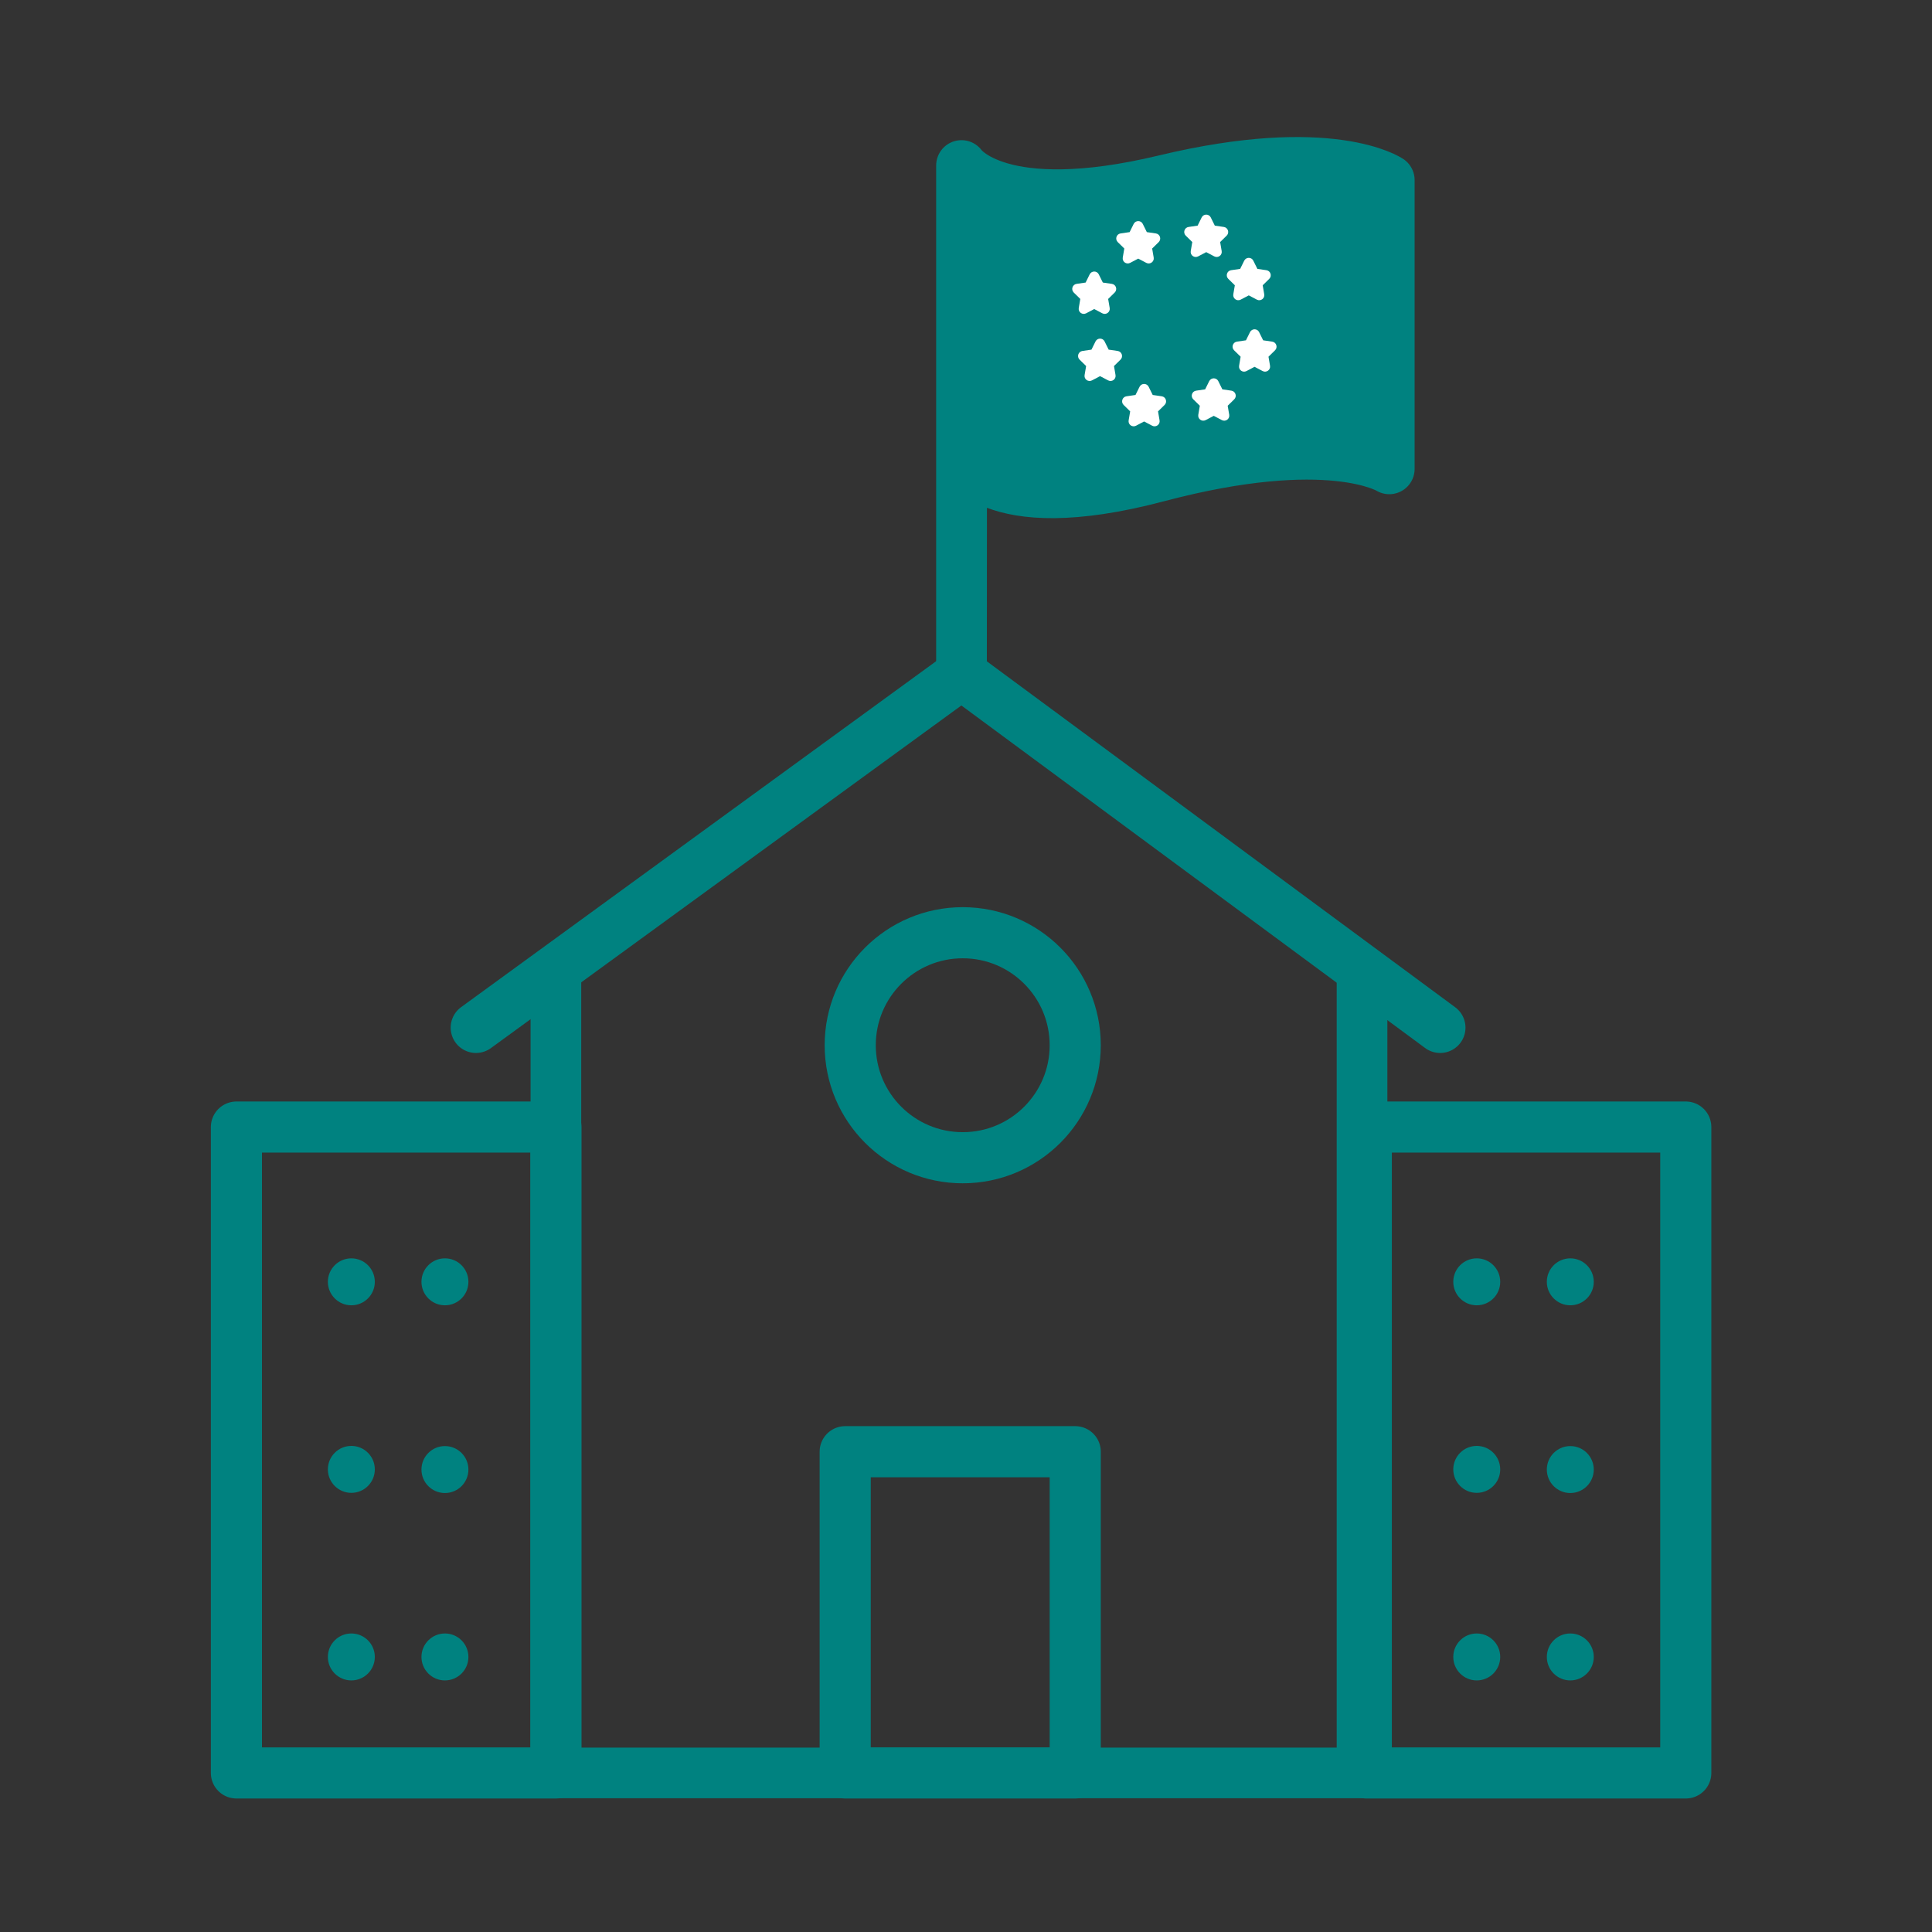 <?xml version='1.0' encoding='UTF-8'?>
<svg xmlns="http://www.w3.org/2000/svg" id="n" data-name="Ecole europeenne" viewBox="0 0 453.54 453.54">
  <rect x="0" y="0" width="453.54" height="453.54" fill="#333333" stroke="none"/>
  <defs>
    <style>
      .z, .aa {
        stroke-width: 11.89px;
      }

      .z, .aa, .ab {
        stroke: #008280;
        stroke-linecap: round;
        stroke-linejoin: round;
      }

      .z, .ac {
        fill: #008280;
      }

      .aa, .ab {
        fill: none;
      }

      .ab {
        stroke-width: 12px;
      }

      .ac, .ad {
        stroke-width: 0px;
      }

      .ad {
        fill: #fff;
      }
    </style>
  </defs>
  <circle class="ac" cx="82.48" cy="300.91" r="5.51"/>
  <circle class="ac" cx="104.45" cy="300.91" r="5.51"/>
  <circle class="ac" cx="104.45" cy="344.98" r="5.51"/>
  <circle class="ac" cx="104.45" cy="388.97" r="5.51"/>
  <circle class="ac" cx="82.48" cy="388.97" r="5.51"/>
  <circle class="ac" cx="82.48" cy="344.94" r="5.51"/>
  <circle class="ac" cx="346.67" cy="300.91" r="5.51"/>
  <circle class="ac" cx="368.63" cy="300.91" r="5.51"/>
  <circle class="ac" cx="368.63" cy="344.98" r="5.51"/>
  <circle class="ac" cx="368.63" cy="388.97" r="5.51"/>
  <circle class="ac" cx="346.67" cy="388.97" r="5.51"/>
  <circle class="ac" cx="346.67" cy="344.94" r="5.51"/>
  <rect class="ab" x="320.74" y="264.58" width="75" height="151.62"/>
  <rect class="ab" x="55.5" y="264.58" width="75" height="151.62"/>
  <polyline class="aa" points="319.74 227.84 319.74 416.2 130.5 416.2 130.5 227.84"/>
  <polyline class="aa" points="111.74 241.24 225.71 158.24 338.08 241.24"/>
  <circle class="ab" cx="226" cy="245.37" r="26.41"/>
  <rect class="ab" x="198.41" y="340.79" width="54" height="75.41"/>
  <path class="z" d="M225.71,158.24V38.85s8.7,12.79,47.7,3.43c39-9.37,52.73,0,52.73,0v67.79s-14.09-8.82-54.39,1.85c-40.31,10.67-46-4.67-46-4.67l-.03,51Z"/>
  <g>
    <path class="ad" d="M268.27,52.57l.95,1.92,2.12.31c.98.14,1.37,1.35.66,2.04l-1.53,1.5.36,2.11c.17.98-.86,1.72-1.73,1.26l-1.9-1-1.9,1c-.88.46-1.9-.28-1.73-1.26l.36-2.11-1.53-1.5c-.71-.69-.32-1.9.66-2.04l2.12-.31.95-1.92c.44-.89,1.71-.89,2.14,0Z"/>
    <path class="ad" d="M257.94,64.41l.95,1.92,2.12.31c.98.14,1.37,1.35.66,2.04l-1.53,1.5.36,2.11c.17.98-.86,1.72-1.73,1.26l-1.9-1-1.9,1c-.88.46-1.9-.28-1.73-1.26l.36-2.11-1.53-1.5c-.71-.69-.32-1.9.66-2.04l2.12-.31.95-1.92c.44-.89,1.71-.89,2.14,0Z"/>
    <path class="ad" d="M259.31,80.16l.95,1.92,2.12.31c.98.14,1.37,1.35.66,2.04l-1.53,1.5.36,2.11c.17.98-.86,1.72-1.73,1.26l-1.9-1-1.9,1c-.88.46-1.9-.28-1.73-1.26l.36-2.11-1.53-1.5c-.71-.69-.32-1.9.66-2.04l2.12-.31.95-1.92c.44-.89,1.71-.89,2.14,0Z"/>
    <path class="ad" d="M269.65,90.8l.95,1.92,2.12.31c.98.14,1.37,1.35.66,2.04l-1.53,1.5.36,2.11c.17.98-.86,1.72-1.73,1.26l-1.9-1-1.9,1c-.88.46-1.9-.28-1.73-1.26l.36-2.11-1.53-1.5c-.71-.69-.32-1.9.66-2.04l2.12-.31.95-1.92c.44-.89,1.71-.89,2.14,0Z"/>
    <path class="ad" d="M286,89.48l.95,1.92,2.12.31c.98.14,1.37,1.35.66,2.04l-1.53,1.5.36,2.11c.17.98-.86,1.72-1.73,1.26l-1.9-1-1.9,1c-.88.46-1.9-.28-1.73-1.26l.36-2.11-1.53-1.5c-.71-.69-.32-1.9.66-2.04l2.12-.31.95-1.92c.44-.89,1.71-.89,2.14,0Z"/>
    <path class="ad" d="M295.58,77.97l.95,1.92,2.12.31c.98.14,1.37,1.35.66,2.04l-1.53,1.5.36,2.11c.17.98-.86,1.72-1.73,1.26l-1.9-1-1.9,1c-.88.46-1.9-.28-1.73-1.26l.36-2.11-1.53-1.5c-.71-.69-.32-1.9.66-2.04l2.12-.31.95-1.92c.44-.89,1.71-.89,2.14,0Z"/>
    <path class="ad" d="M294.22,61.2l.95,1.92,2.12.31c.98.14,1.37,1.35.66,2.04l-1.53,1.5.36,2.11c.17.98-.86,1.72-1.73,1.26l-1.9-1-1.9,1c-.88.46-1.9-.28-1.73-1.26l.36-2.11-1.53-1.5c-.71-.69-.32-1.9.66-2.04l2.12-.31.95-1.92c.44-.89,1.71-.89,2.14,0Z"/>
    <path class="ad" d="M284.23,51.05l.95,1.92,2.12.31c.98.14,1.37,1.35.66,2.04l-1.53,1.5.36,2.11c.17.98-.86,1.72-1.73,1.26l-1.9-1-1.9,1c-.88.46-1.9-.28-1.73-1.26l.36-2.11-1.53-1.5c-.71-.69-.32-1.9.66-2.04l2.12-.31.95-1.92c.44-.89,1.71-.89,2.14,0Z"/>
  </g>
</svg>
